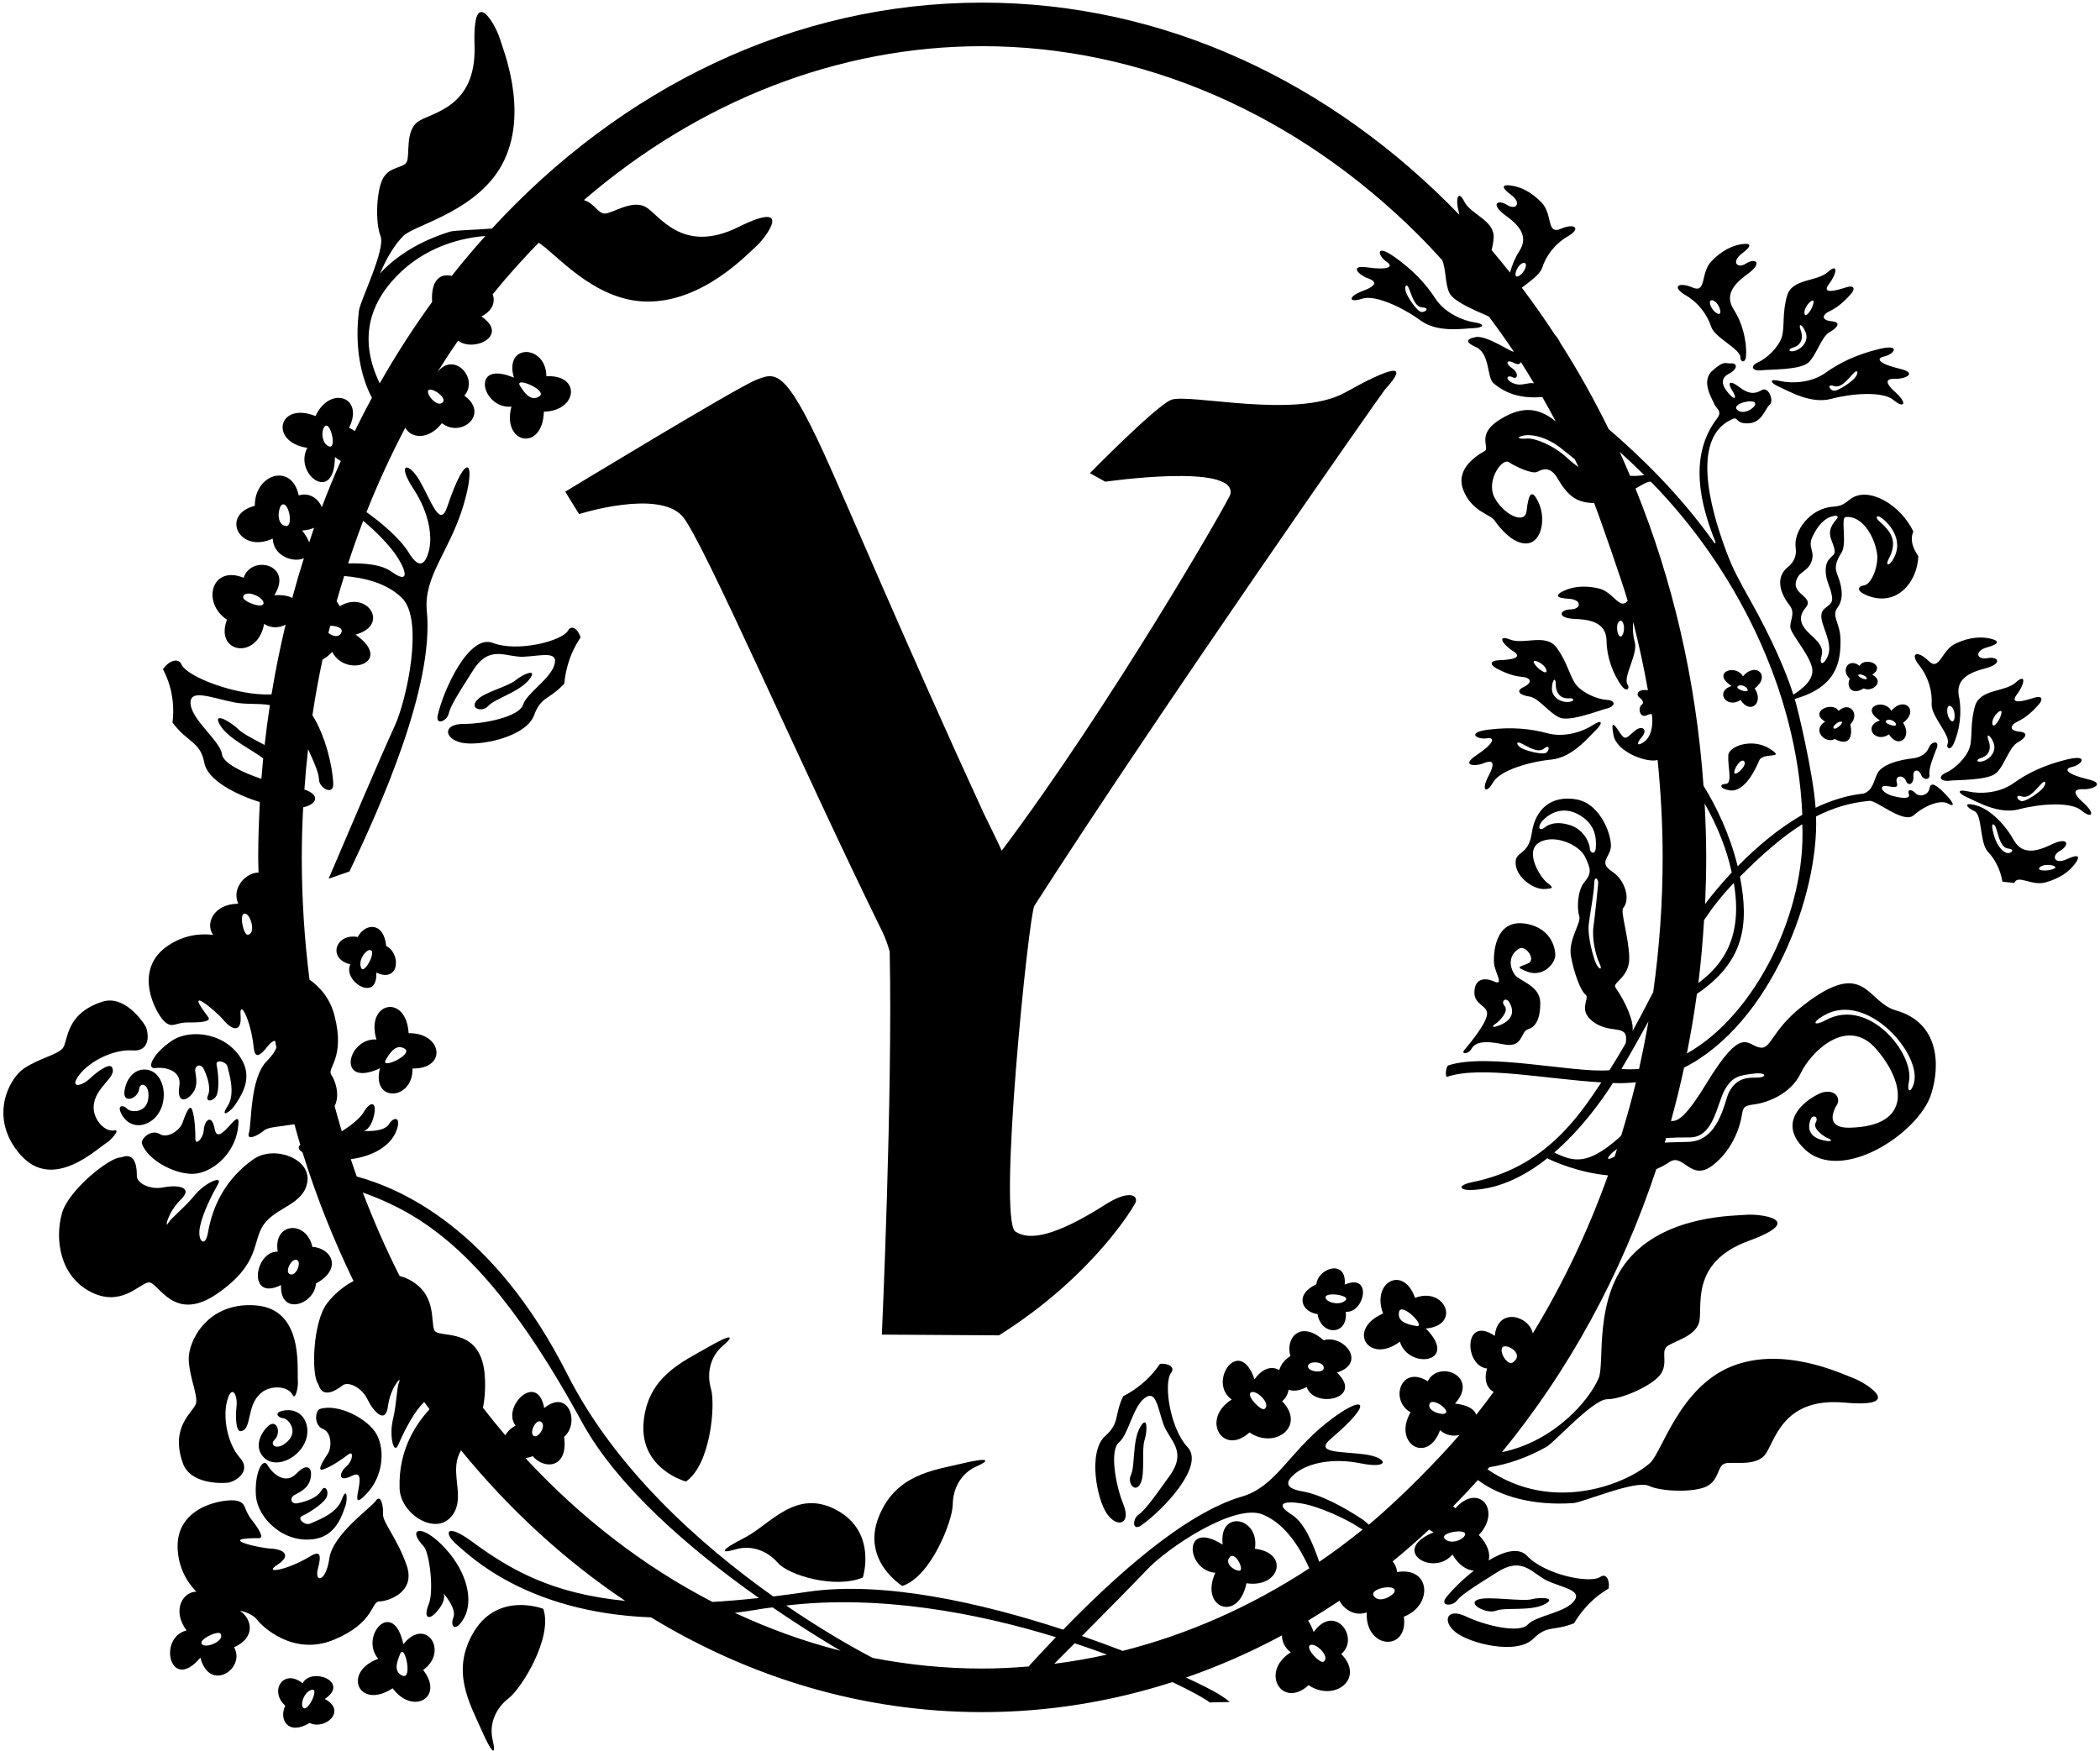 <?xml version="1.0" encoding="UTF-8"?>
<svg xmlns="http://www.w3.org/2000/svg" xmlns:xlink="http://www.w3.org/1999/xlink" width="428pt" height="357pt" viewBox="0 0 428 357" version="1.1">
<g id="surface1">
<path style=" stroke:none;fill-rule:nonzero;fill:rgb(0%,0%,0%);fill-opacity:1;" d="M 393.242 160.762 C 393.027 161.992 391.305 162.629 390.41 161.711 C 389.52 160.785 388.691 160.91 389.035 161.891 C 389.379 162.867 387.887 162.812 385.789 162.266 C 383.691 161.715 383.02 160.402 383.984 160.242 C 384.949 160.078 387.09 161.125 386.602 159.594 C 386.113 158.062 387.898 157.863 388.445 159.172 C 388.992 160.48 390.09 159.688 389.961 158.273 C 389.824 156.855 391.02 156.66 391.527 157.922 C 392.031 159.184 393.445 158.984 393.242 157.883 C 393.047 156.777 393.988 154.316 394.695 152.594 C 395.398 150.867 393.656 151.117 393.172 152.309 C 392.684 153.504 391.699 154.395 389.656 154.621 C 387.609 154.844 383.676 155.652 382.633 157.672 C 381.879 159.137 381.73 161.133 379.828 161.77 C 376.535 162.109 373.254 163.129 370.035 164.664 C 369.594 157.836 366.297 143.938 365.77 142.484 C 374.391 140.051 375.148 134.902 375.113 130.461 C 375.09 126.988 373.168 125.664 374.516 123.848 C 376.117 121.688 375.086 118.703 374.422 117.027 C 373.898 115.699 374.129 114.512 375.316 112.656 C 376.5 110.801 375.105 105.547 376.137 105.41 C 379.039 105.027 381.703 108.438 382.504 112.453 C 383.062 115.285 381.367 119.125 379.992 119.305 C 378.621 119.488 378.145 120.48 380.734 121.465 C 386.512 123.66 390.746 118.824 390.973 113.395 C 390.742 113.055 390.504 112.672 390.246 112.164 C 389.438 110.559 389.562 109.203 389.961 108.371 C 387.461 102.996 380.781 98.945 377.086 101.77 C 375.938 102.648 375.441 103.172 373.633 103.285 C 368.969 103.574 365.445 108.25 365.98 111.734 C 366.172 112.973 365.805 114.48 364.441 115.547 C 361.723 117.672 362.836 120.992 364.707 123.352 C 365.965 124.934 364.848 126.383 364.879 127.781 C 364.906 129.18 368.52 133.051 369.281 135.965 C 369.953 138.535 367.18 140.527 365.504 141.609 C 363.941 136.645 360.863 129.77 356.844 122.59 C 354.379 118.188 353.211 116.094 351.848 112.457 C 348.238 102.82 344.754 88.926 353.191 85.387 C 354.312 84.914 353.695 86.477 356.434 86.293 C 359.168 86.113 359.699 83.336 360.738 82.426 C 361.578 81.691 360.422 78.727 359.086 79.512 C 357.75 80.297 356.488 80.453 354.461 78.895 C 352.43 77.336 352.043 78.062 353.047 79.617 C 354.055 81.176 353.66 81.742 352.312 80.199 C 350.961 78.656 350.508 77.141 352.387 76.176 C 354.27 75.211 354.074 73.977 352.797 74.074 C 351.52 74.172 351.52 73.363 349.012 75.559 C 346.508 77.754 349.102 81.516 349.406 82.398 C 349.711 83.281 351.148 83.75 349.953 85.309 C 344.074 92.973 346.57 102.871 349.559 110.32 C 349.754 110.809 349.57 110.922 349.281 110.516 C 342.102 100.453 334.07 92.828 327.863 87.477 C 324.844 81.328 321.531 75.402 317.914 69.758 C 317.867 69.66 317.855 69.562 317.797 69.469 C 317.52 68.984 317.215 68.586 316.902 68.234 C 314.746 64.945 312.504 61.742 310.16 58.645 C 311.738 57.395 313.824 56.043 314.297 54.605 C 315.078 52.211 316.812 49.762 319.559 48.168 C 322.301 46.574 321.008 45.395 318.078 46.652 C 315.152 47.91 316.492 43.699 314.219 41.32 C 311.949 38.945 309.715 38.066 307.945 37.82 C 306.172 37.578 305.805 38.105 308.008 39.758 C 310.211 41.402 308.973 42.949 307.125 41.762 C 305.281 40.574 303.559 41.578 306.949 44.004 C 310.34 46.434 311.305 48.648 309.629 51.23 C 308.82 52.473 308.184 53.992 307.754 55.57 C 306.523 54.023 305.285 52.484 304.008 50.992 C 304.188 50.246 304.34 49.457 304.414 48.59 C 304.723 44.926 299.781 43.773 298.445 41.109 C 297.109 38.441 296.602 40.738 297.328 43.297 C 297.387 43.492 297.391 43.621 297.41 43.77 C 271.441 16.875 237.438 0.535 200.184 0.535 C 161.637 0.535 126.555 18.008 100.27 46.59 C 96.574 46.891 92.672 46.926 91.66 47.238 C 85.512 49.156 80.652 52.23 77.465 55.742 C 78.906 52.242 80.754 49.508 82.254 48.055 C 84.609 45.766 97.902 42.973 102.781 32.637 C 107.66 22.301 102.504 9.996 101.801 7.68 C 101.102 5.363 96.285 -3.672 96.715 9.281 C 97.145 22.234 87.582 22.941 85.078 24.875 C 82.57 26.812 83.562 31.613 82.906 32.98 C 82.246 34.348 79.57 33.84 78.133 36.234 C 76.695 38.629 76.449 45.367 77.551 48.09 C 78.652 50.812 73.418 61.309 73.172 63.246 C 72.27 70.395 73.418 76.586 75.801 81.09 C 74.594 83.32 73.43 85.582 72.309 87.879 C 71.965 87.633 71.586 87.398 71.145 87.203 C 74.32 80.809 67.172 78.551 64.309 84.816 C 56.656 81.762 54.816 90.125 62.641 91.297 C 59.762 96.598 68.176 102.977 68.262 93.164 C 68.676 93.512 69.07 93.77 69.457 93.984 C 68.086 97.062 66.801 100.199 65.59 103.387 C 64.895 101.68 63.082 100.309 60.895 100.996 C 59.391 94.156 51.84 96.738 51.938 103.109 C 44.859 104.918 48.715 112.957 55.582 109.801 C 55.738 113.402 59.789 114.77 61.938 113.797 C 61.094 116.465 60.301 119.164 59.566 121.895 C 58.781 121.473 57.609 121.238 55.91 121.336 C 59.891 115.062 51.176 112.992 49.66 117.789 C 43.199 115.102 40.977 122.766 46.254 126.34 C 43.68 133.176 52.473 134.629 53.828 127.191 C 55.324 128.148 56.914 128 58.207 127.344 C 57.09 132.012 56.125 136.746 55.336 141.562 C 48.277 141.887 38.059 137.977 36.988 135.441 C 36.402 134.055 34.461 134.598 33.223 136.418 C 33.75 137.492 34.223 138.582 34.551 139.688 C 35.305 142.223 35.465 144.805 35.156 147.305 C 38.297 151.492 40.824 151.105 41.656 155.547 C 42.297 158.973 47.828 161.91 52.965 163.508 C 52.766 167.238 52.625 170.988 52.625 174.781 C 52.625 175.82 52.676 176.848 52.691 177.883 C 50.316 177.816 47.105 180.844 48.543 184.223 C 43.441 184.293 41.785 188.371 43.445 190.586 C 40.68 190.246 37.473 190.633 34.312 192.727 C 26.676 197.793 32.016 207.016 33.633 208.348 C 35.27 209.691 35.68 208.395 38.402 208.43 C 41.125 208.461 43.129 208.242 42.418 207.309 C 37.164 200.449 43.859 205.922 45.609 208.004 C 47.359 210.086 49.309 210.531 49.031 207.031 C 48.754 203.531 51.117 207.797 51.707 213.531 C 51.941 215.793 52.863 215.48 54.672 213.156 C 55.223 212.449 55.719 212.176 56.07 212.18 C 56.156 212.645 56.25 213.105 56.34 213.566 C 56.066 214.273 55.492 215.191 54.398 216.285 C 50.883 219.816 51.309 229.176 50.734 230.934 C 50.156 232.688 52.625 231.473 53.848 230.434 C 54.66 229.742 56.957 229.68 60.004 229.188 C 60.395 230.602 60.789 232.012 61.211 233.406 C 60.664 233.766 60.777 234.336 61.652 234.906 C 64.496 244.047 68.004 252.797 72.047 261.145 C 69.914 262.273 68.051 263.875 66.688 265.652 C 63.715 269.527 63.438 280.227 64.801 282.047 L 64.918 282.262 C 65.75 285.277 68.648 283.34 69.809 282.43 C 70.969 281.52 73.73 282.824 74.906 285.277 C 76.082 287.727 78.586 290.492 79.07 286.672 C 79.555 282.848 81.902 280.391 81.367 281.648 C 80.832 282.906 80.848 286.266 80.074 289.434 C 79.297 292.602 80.242 296.645 81.129 294.602 C 82.02 292.559 83.797 288.793 85.801 286.48 C 86.023 286.223 86.25 286.012 86.469 285.82 C 86.82 286.316 87.188 286.789 87.539 287.281 C 85.34 289.711 81.145 295.023 81.441 303.422 C 81.621 308.531 88.348 312.84 91.695 309.461 C 95.043 306.086 92.008 301.234 93.305 297.125 C 93.473 296.598 93.699 296.117 93.961 295.66 C 103.777 307.684 115.039 318.039 127.426 326.348 C 112.48 324.879 104.016 320.016 96.195 314.258 C 90.793 310.277 90.234 312.539 93.324 315.082 C 95.461 316.844 107.094 328.738 132.688 329.711 C 152.918 342.027 175.852 349.027 200.184 349.027 C 213.609 349.027 226.598 346.871 238.961 342.902 C 242.973 344.816 245.695 346.355 246.555 347.055 L 250.641 346.961 C 250.176 346.551 249.531 346.074 248.664 345.527 C 247.484 344.781 245.027 343.512 241.719 341.977 C 248.449 339.652 254.973 336.773 261.266 333.387 C 261.297 334.652 261.824 335.93 263.078 336.828 C 256.688 340.859 261.324 348.477 266.699 343.531 C 271.988 347.086 278.27 342.16 273.355 337.172 C 277.238 333.973 272.062 326.664 267.73 332.703 C 267.391 331.695 267.004 330.949 266.598 330.367 C 268.758 329.078 270.891 327.727 272.988 326.32 C 273.949 328.094 276.09 329.566 278.555 328.695 C 278.191 336.242 287.09 336.812 286.121 329.574 C 292.07 327.281 291.637 319.312 284.73 320.473 C 284.664 319.59 284.316 318.871 283.824 318.309 C 286.371 316.238 288.852 314.059 291.277 311.805 C 291.551 312 291.836 312.191 292.18 312.371 C 283.109 316.121 292.172 321.539 296.016 316.887 C 297.328 319.121 298.969 320.09 300.383 320.191 C 298.078 321.996 296 324.066 294.77 325.617 C 293.344 327.414 295.945 327.523 296.898 326.324 C 297.848 325.125 299.879 323.801 305.215 320.457 C 310.551 317.117 312.363 320.996 315.656 322.387 C 318.953 323.781 322.691 324.301 320.637 326.582 C 318.586 328.863 313.055 329.363 311.359 331.195 C 309.66 333.027 302.66 331.383 298.766 329.516 C 294.867 327.648 293.836 330.492 296.684 332.754 C 299.535 335.016 309.082 337.457 312.508 334.062 C 315.406 331.188 316.684 332.582 320.809 330.902 C 321.988 328.941 323.484 327.129 325.305 325.613 C 326.098 324.949 326.969 324.363 327.863 323.809 C 328.121 321.941 327.277 320.691 326.18 321.449 C 324.031 322.922 314.812 320.984 311.238 317.176 C 309.543 315.363 306.492 316.238 303.402 318.098 C 303.758 316.754 303.297 314.906 301.398 312.918 C 306.141 307.918 301.375 302.133 296.629 307.469 C 296.473 307.32 296.312 307.207 296.152 307.078 C 297.879 305.336 299.566 303.547 301.219 301.711 C 305.582 305.059 312.488 306.984 320.652 306.414 C 322.602 306.277 333.379 301.641 336.031 302.891 C 338.688 304.141 345.43 304.273 347.898 302.973 C 350.371 301.672 350.016 298.973 351.418 298.391 C 352.816 297.809 357.559 299.07 359.629 296.676 C 361.703 294.281 362.941 284.773 375.852 285.926 C 388.762 287.078 380.008 281.766 377.734 280.938 C 375.461 280.105 363.465 274.27 352.871 278.562 C 342.277 282.855 338.746 295.973 336.332 298.195 C 331.863 302.309 316.629 308.797 303.16 299.527 C 303.285 299.383 303.414 299.242 303.539 299.098 C 307.203 298.531 311.16 297.199 315.152 294.973 C 316.859 294.02 324.641 285.242 327.574 285.242 C 330.512 285.246 336.664 282.5 338.352 280.273 C 340.035 278.043 338.566 275.75 339.586 274.629 C 340.605 273.508 345.434 272.633 346.289 269.586 C 347.148 266.535 344.227 257.406 356.402 252.961 C 368.578 248.512 358.395 247.426 355.984 247.641 C 353.574 247.855 340.234 247.676 332.473 256.066 C 324.711 264.453 327.09 277.828 325.848 280.867 C 324.051 285.277 316.883 293.82 306.102 296.035 C 319.605 279.594 330.371 260.023 337.578 238.324 C 338.488 237.938 339.379 237.488 340.219 236.906 C 343.074 234.914 344.555 240.984 349.004 237.602 C 353.453 234.219 354.762 229.027 355.016 227.273 C 355.27 225.52 355.676 225.379 357.734 225.105 C 359.797 224.836 364.891 223.238 367.012 218.773 C 369.133 214.312 376.512 207.137 382.336 213.789 C 388.16 220.445 390.035 229.582 377.004 229.887 C 372.742 229.988 373.039 227.406 374.414 225.16 C 375.086 224.062 374.277 222.117 371.664 222.641 C 370.074 222.961 361.102 227.781 367.758 234.219 C 375.227 241.441 390.98 231.059 393.562 223.129 C 395.469 217.266 395.316 208.492 386.391 205.969 C 380.375 204.27 380.191 195.137 367.621 204.879 C 360.77 210.184 361.086 214.102 358.535 213.523 C 355.984 212.945 354.977 209.086 347.832 220.797 C 343.766 227.465 342.016 228.711 340.562 228.504 C 341.543 224.934 342.445 221.316 343.23 217.648 C 360.938 208.645 370.719 182.398 370.129 166.445 C 373.562 164.688 377.121 163.594 381.012 163.262 C 382.418 163.086 387.965 168.008 390.027 166.199 C 392.586 163.965 395.629 163.066 396.914 163.766 C 398.895 164.844 397.891 163.25 396.059 161.449 C 394.227 159.645 393.461 159.531 393.242 160.762 Z M 383.188 105.398 C 384.527 106.195 388.43 109.914 385.742 114.172 C 384.871 115.547 384.277 115.188 384.902 114.004 C 386.477 111.008 386.133 108.906 383.078 106.336 C 382.109 105.523 382.477 104.977 383.188 105.398 Z M 368.32 128.703 C 367.43 127.695 366.145 126.039 367.988 123.914 C 369.832 121.789 365.562 121.207 365.996 118.785 C 366.43 116.359 368.359 116.75 369.188 114.488 C 370.02 112.23 368.301 111.68 369.441 109.305 C 370.578 106.93 371.973 105.68 373.293 105.293 C 374.613 104.902 374.766 105.324 374.281 105.875 C 371.629 108.871 373.789 110.176 373.926 112.402 C 374 113.574 372.102 113.473 372.09 116.258 C 372.082 118.438 373.094 119.574 373.391 121.691 C 373.684 123.809 371.34 123.43 371.203 125.465 C 371.07 127.496 373.68 131.082 372.52 133.754 C 371.711 135.629 370.656 135.73 371.277 133.574 C 371.902 131.43 369.215 129.715 368.32 128.703 Z M 357.73 82.281 C 357.816 83.133 355.25 84.762 354.035 83.52 C 352.824 82.281 357.613 81.156 357.73 82.281 Z M 67.062 91 C 65.457 90.43 65.387 87.441 66.316 86.828 C 67.402 86.109 68.668 91.57 67.062 91 Z M 58.113 107.207 C 56.199 106.734 56.766 103.508 57.355 102.984 C 58.766 101.734 60.023 107.684 58.113 107.207 Z M 49.551 121.711 C 49.898 120.016 53.812 121.707 53.711 122.973 C 53.609 124.234 49.375 122.562 49.551 121.711 Z M 50.469 190.551 C 49.598 190.586 48.648 186.129 49.91 186.238 C 51.176 186.352 52.199 190.488 50.469 190.551 Z M 53.934 151.867 C 51.605 150.645 49.379 149.477 48.625 148.711 C 46.996 147.066 43 144.848 44.941 147.961 C 46.586 150.594 51.367 152.84 53.641 154.602 C 53.504 155.988 53.379 157.375 53.27 158.773 C 49.145 157.383 45.473 155.496 45.246 153.773 C 44.883 151.043 39.246 146.969 38.859 143.609 C 38.473 140.25 42.984 142.246 47.719 143.184 C 50.152 143.664 52.688 143.324 55.008 143.742 C 54.598 146.43 54.238 149.137 53.934 151.867 Z M 267.035 335.355 C 268.172 334.789 271.203 337.785 269.762 338.742 C 269.039 339.223 265.902 335.922 267.035 335.355 Z M 371.746 232.488 C 368.781 231.879 368.316 230.078 369.012 228.227 C 369.441 227.074 370.746 227.637 370.062 228.855 C 369.375 230.074 371.676 231.699 372.691 232.109 C 373.473 232.422 373.441 232.84 371.746 232.488 Z M 371.781 206.977 C 380.547 201.93 391.938 215.078 390.027 220.988 C 389.402 222.918 388.609 222.586 389.051 220.516 C 390.25 214.828 380.859 203.156 372.09 207.973 C 369.828 209.211 368.977 208.59 371.781 206.977 Z M 335.117 96.848 C 333.992 97.012 333.051 97.055 332.219 96.992 C 331.523 95.352 330.832 93.711 330.094 92.098 C 331.75 93.605 333.438 95.176 335.117 96.848 Z M 317.875 91.156 C 318.852 91.906 319.914 92.789 320.957 93.617 C 321.211 94.152 321.477 94.688 321.727 95.227 C 321.047 94.754 320.301 94.184 319.395 93.34 C 316.656 90.797 312.832 89.242 311.148 89.402 C 309.23 89.586 308.918 89.035 310.797 88.754 C 312.68 88.469 315.59 89.402 317.875 91.156 Z M 310.602 53.59 C 311.504 53.562 310.762 55.707 309.449 56.309 C 308.137 56.91 309.273 53.625 310.602 53.59 Z M 309.984 73.824 C 310.898 75.234 311.762 76.684 312.633 78.129 C 311.242 77.926 310.062 78.781 308.551 78.18 C 306.594 77.402 307.105 76.309 308.262 76.898 C 309.414 77.492 309.516 75.93 308.18 75.055 C 306.84 74.184 306.914 73.098 308.688 74.035 C 309.363 74.387 309.777 74.238 309.984 73.824 Z M 79.68 57.559 C 85.223 51.051 92.66 48.605 98.922 48.105 C 96.566 50.734 94.277 53.441 92.074 56.242 C 89.074 55.566 87.844 57.949 88.07 61.559 C 84.246 66.836 80.668 72.363 77.395 78.156 C 72.711 68.484 76.172 61.676 79.68 57.559 Z M 88.336 77.199 C 88.332 77.188 88.324 77.18 88.316 77.168 C 88.391 77.051 88.469 76.938 88.539 76.816 C 88.473 76.941 88.402 77.062 88.336 77.199 Z M 89.934 82.219 C 88.516 82.859 85.961 79.074 87.934 79.457 C 89.246 79.711 91.352 81.578 89.934 82.219 Z M 74.023 106.172 C 76.52 108.227 79.574 111.285 81.109 113.762 C 83.043 116.883 83.184 118.969 79.824 116.562 C 77.707 115.043 74.359 114.785 70.953 114.852 C 71.91 111.922 72.93 109.027 74.023 106.172 Z M 67.301 127.578 C 68.441 127.531 70.027 127.988 69.574 128.957 C 69.047 130.086 67.75 129.711 66.93 129.02 C 67.043 128.535 67.184 128.062 67.301 127.578 Z M 61.578 108.148 C 62.594 108.102 63.375 107.883 64.012 107.582 C 63.664 108.57 63.348 109.582 63.012 110.578 C 62.762 109.875 62.305 109.066 61.578 108.148 Z M 107.105 297.258 C 107.578 297.172 108.059 297.074 108.566 296.84 C 111.055 299.738 115.875 299.211 114.969 292.906 C 118.199 290.188 115.957 282.957 110.922 287.039 C 109.488 279.441 102.129 286.926 105.094 290.617 C 104.02 291.184 103.395 291.875 102.984 292.586 C 101.434 290.762 99.918 288.898 98.438 286.988 C 98.766 285.363 98.949 283.434 98.836 280.945 C 98.344 270.039 89.422 272.996 88.539 271.199 C 87.656 269.402 89.223 263.633 82.949 260.641 C 82.445 260.402 81.945 260.273 81.441 260.113 C 78.668 254.648 76.184 248.961 73.949 243.109 C 87.398 247.906 100.703 257.117 118.629 289.938 C 125.801 303.062 140.633 315.855 154.672 325.762 C 151.328 326.121 148.16 326.395 145.203 326.562 C 131.156 319.297 118.297 309.359 107.105 297.258 Z M 110.293 289.848 C 111.445 290.676 109.648 293.371 108.734 292.684 C 107.82 291.996 109.285 289.125 110.293 289.848 Z M 149.773 328.789 C 151.508 328.551 153.227 328.332 155.051 328 C 155.844 327.855 156.656 327.797 157.453 327.676 C 162.391 331.051 167.121 334.035 171.336 336.523 C 163.91 334.641 156.711 332.027 149.773 328.789 Z M 200.184 340.145 C 192.586 340.145 185.133 339.383 177.859 337.973 C 173.184 335.531 167.027 331.945 160.234 327.297 C 179.277 325.035 199.23 328.82 215.203 333.754 C 213.199 335.848 211.355 337.828 209.77 339.559 L 209.777 339.711 C 206.59 339.973 203.395 340.145 200.184 340.145 Z M 214.863 339.172 C 216.199 337.832 217.59 336.441 219.031 334.988 C 221.328 335.754 223.539 336.523 225.621 337.301 C 222.062 338.094 218.473 338.715 214.863 339.172 Z M 228.805 336.543 C 226.184 335.531 223.43 334.512 220.512 333.5 C 225.891 328.086 231.312 322.59 233.797 319.957 C 237.891 315.609 251.609 306.328 257.402 308.758 C 262.238 310.789 265.168 315.988 266.852 319.711 C 254.93 327.508 242.105 333.188 228.805 336.543 Z M 268.875 318.391 C 267.516 314.52 265.895 310.438 263.219 308.738 C 259.727 306.52 261.719 305.875 265.332 306.5 C 268.949 307.129 274.422 309.66 277.008 311.395 C 277.266 311.566 277.5 311.688 277.73 311.801 C 274.84 314.129 271.895 316.34 268.875 318.391 Z M 284.215 324.504 C 283.949 325.246 281.164 326.973 280.012 325.379 C 278.855 323.785 284.844 322.723 284.215 324.504 Z M 298.605 312.816 C 298.387 313.906 295.586 314.961 294.453 313.684 C 293.324 312.406 298.859 311.539 298.605 312.816 Z M 308.266 277.785 C 307.348 278.395 305.582 275.883 306.152 274.746 C 306.723 273.613 311.008 275.961 308.266 277.785 Z M 329.086 235.766 C 326.922 236.969 327.609 235.652 329.395 234.336 C 329.441 234.301 329.512 234.273 329.559 234.242 C 329.395 234.746 329.254 235.262 329.086 235.766 Z M 330.422 231.48 C 330.238 231.664 330.062 231.852 329.867 232.023 C 323.496 237.602 320.703 236.859 316.773 234.945 C 322.031 230.402 326.188 224.781 328.727 220.777 C 328.797 220.777 328.879 220.785 328.945 220.785 C 330.48 220.859 331.965 220.781 333.422 220.621 C 332.531 224.289 331.516 227.902 330.422 231.48 Z M 334.047 217.91 C 332.863 218.008 331.672 218.02 330.469 217.91 C 332.301 214.824 334.176 211.488 335.969 208.215 C 335.402 211.473 334.77 214.711 334.047 217.91 Z M 336.938 202.25 C 336.113 203.844 335.246 205.504 334.297 207.301 C 333.781 208.262 333.258 209.23 332.727 210.195 C 333.027 208.438 331.578 204.664 329.254 201.316 C 328.52 200.258 332.121 199.332 332.055 195.242 C 331.988 191.156 330.203 185.844 330.832 185.094 C 332.363 183.266 331.191 179.402 328.629 177.715 C 325.73 175.801 328.027 174.898 328.305 172.762 C 328.574 170.625 326.391 163.883 321.305 162.965 C 316.219 162.051 312.895 164.906 312.203 169.785 C 311.512 174.664 308.633 173.301 308.914 176.191 C 309.199 179.082 312.688 181.328 314.711 181.23 C 316.738 181.129 316.648 180.977 315.27 179.895 C 313.887 178.812 310.629 173.578 313.703 171.754 C 316.781 169.93 321.828 172.211 323.016 174.609 C 324.199 177.012 324.469 178.004 322.941 179.797 C 321.414 181.59 321.398 185.418 321.867 186.77 C 322.336 188.117 319.582 191.535 320.172 194.902 C 320.762 198.273 322.141 201.988 323.145 202.754 C 324.152 203.523 321.336 205.98 324.914 208.445 C 328.496 210.91 332.031 208.551 331.336 212.676 C 330.254 214.566 329.141 216.422 328.008 218.18 C 320.668 218.777 303.227 214.566 295.207 217.176 C 294.656 217.355 294.504 219.652 294.914 219.516 C 301.844 217.164 315.207 220.016 326.371 220.648 C 321.812 227.508 314.938 237.973 300.199 240.957 C 296.863 241.633 297.348 242.711 300.129 242.578 C 305.723 242.312 310.895 239.664 315.355 236.125 C 316.641 236.809 321.844 239.062 327.727 239.605 C 323.66 250.969 318.523 261.766 312.402 271.816 C 311.645 268.207 305.238 266.379 304.648 272.32 C 298.238 267.992 298.375 278.492 303.086 278.98 C 302.336 281.441 303.137 283.047 304.418 283.754 C 303.258 285.328 302.086 286.895 300.871 288.422 C 300.539 287.359 299.285 286.43 296.543 286.125 C 301.523 280.609 293.285 277.102 290.98 281.574 C 285.562 278.148 283.129 285.414 287.488 287.91 C 283.797 294.215 290.91 298.648 293.5 291.547 C 294.703 292.637 296.141 292.836 297.438 292.535 C 293.656 296.973 285.332 305.578 278.961 310.824 C 278.629 310.465 278.176 310.066 277.488 309.613 C 274.055 307.34 269.23 304.668 265.426 304.023 C 261.617 303.379 261.984 301.906 264.238 300.18 C 266.492 298.453 271.199 297.078 277.312 298.309 C 283.422 299.539 282.906 297.137 278.191 296.488 C 273.477 295.844 267.684 296.324 271.266 293.277 C 280.77 285.195 277.766 284.129 270.215 290.18 C 262.668 296.234 259.898 303.105 253.145 305.074 C 241.25 308.547 226.953 321.648 216.688 332.219 C 199.938 326.727 179.941 322.219 164.605 324.5 C 162.168 324.863 159.844 325.172 157.59 325.445 C 142.523 314.762 125.301 299.285 115.656 280.203 C 100.52 250.258 81.539 242.266 72.703 239.832 C 72.281 238.664 71.895 237.48 71.496 236.301 C 76.16 235.719 79.422 233.52 80.578 230.984 C 82.074 227.703 80.32 227.441 79.273 229.168 C 78.227 230.898 74.117 230.547 74.117 230.547 C 74.117 230.547 75.496 230.402 76.195 227.484 C 76.891 224.562 75.527 224.316 74.059 226.812 C 73.387 227.957 71.582 229.406 69.664 230.633 C 69.148 228.93 68.668 227.211 68.199 225.484 C 69.387 223.121 68.242 220.105 67.531 219.129 C 66.512 217.723 70.422 215.82 68.188 207.086 C 67.273 203.516 65.25 201.223 63.082 199.711 C 62.047 191.578 61.504 183.254 61.504 174.781 C 61.504 171.363 61.613 167.961 61.789 164.574 C 64.711 163.938 65.242 161.98 62.039 160.961 C 62.234 158.199 62.48 155.453 62.789 152.719 C 64.34 156.059 64.973 157.746 65.02 158.977 C 65.082 160.66 68.012 162.273 67.918 159.75 C 67.785 156.211 66.324 150.004 63.676 145.809 C 64.242 141.992 64.938 138.219 65.727 134.477 C 66.379 134.109 67.047 133.594 67.711 132.895 C 70.406 138.297 80.457 135.062 72.469 129.363 C 79.555 127.457 74.844 120.203 69.238 123.582 C 69.035 123.211 68.82 122.883 68.605 122.586 C 69.09 120.848 69.621 119.137 70.152 117.422 C 74.035 117.766 78.824 118.777 81.98 121.961 C 86.398 126.426 82.922 142.621 80.422 148.043 C 77.805 153.723 70.555 170.719 66.973 179.137 L 71.223 177.656 C 77.453 164.602 88.527 139.98 86.988 124.535 C 86.289 117.531 91.625 112.395 94.418 103.133 C 97.207 93.871 95.098 91.48 91.152 103.316 C 89.668 107.777 87.949 102.227 85.586 98.094 C 83.223 93.961 80.801 94.383 84.227 99.594 C 87.652 104.801 88.141 109.676 87.379 112.414 C 86.621 115.152 85.395 116.043 83.371 112.754 C 81.543 109.777 77.891 106.691 74.695 104.395 C 77.035 98.477 79.691 92.738 82.609 87.18 C 83.652 89.309 87.297 89.848 90.066 86.266 C 94.012 89.371 99.84 84.398 94.637 80.656 C 97.688 77.121 92.449 71.422 89.082 75.961 C 90.469 73.75 91.887 71.566 93.367 69.438 C 96.492 71.883 103.898 68.426 98.109 64.52 C 100.5 63.27 100.957 61.496 100.422 59.984 C 103.387 56.328 106.52 52.832 109.789 49.48 C 113.18 51.531 120.973 61.336 131.797 61.477 C 143.227 61.629 152.281 51.828 154.098 50.23 C 155.914 48.633 162.141 40.504 150.531 46.266 C 138.922 52.031 134.312 43.629 131.512 42.148 C 128.711 40.672 124.754 43.566 123.238 43.535 C 121.875 43.508 121.133 41.453 119.004 40.785 C 142.539 20.504 170.992 9.414 200.184 9.414 C 232.691 9.414 264.309 23.129 289.211 48.031 C 290.82 49.641 292.371 51.312 293.91 53 C 294.73 54.73 294.496 57.828 295.395 59.699 C 296.363 61.719 301.91 63.77 303.453 64.539 C 305.191 66.852 306.871 69.215 308.492 71.629 C 308.523 72.184 303.031 68.238 300.727 68.719 C 298.426 69.203 298.98 69.934 300.762 70.727 C 303.738 72.055 303.004 76.926 304.379 78.105 C 307.289 80.609 310.641 81.227 314.344 80.938 C 315.289 82.57 316.18 84.242 317.074 85.914 C 312.887 82.414 309.348 83.41 306.125 85.262 C 300.508 88.492 303.867 91.242 302.547 91.973 C 299.777 93.504 296.879 96.16 298.172 99.719 C 299.836 104.289 303.699 104.77 304.609 106.102 C 305.52 107.434 307.887 110.391 310.473 110.754 C 314.078 111.262 315.172 106.074 313.645 102.609 C 312.121 99.145 311.469 101.059 311.141 104.121 C 310.809 107.188 306.23 104.715 304.551 101.336 C 302.867 97.953 306.133 93.344 307.484 94.207 C 308.836 95.07 312.289 96.773 313.371 96.164 C 314.457 95.555 316.012 95.059 317.445 97.516 C 319.695 101.371 321.52 102.469 324.902 102.559 C 325.723 104.57 330.691 118.742 331.734 122.477 C 330.102 124.5 328.855 120.633 325.781 119.938 C 322.574 119.211 320.23 119.715 318.617 120.492 C 317.008 121.27 316.992 121.914 319.738 122.066 C 322.488 122.223 322.309 124.195 320.113 124.227 C 317.922 124.258 317.039 126.047 321.207 126.191 C 325.375 126.34 327.402 127.652 327.434 130.73 C 327.465 133.812 328.707 137.469 330.598 139.926 C 331.539 141.152 332.23 140.293 331.734 139.594 C 330.664 138.094 333.859 133.387 333.188 130.961 C 332.84 129.691 332.715 128.266 332.859 126.785 C 334.023 131.363 335.031 136.004 335.863 140.707 C 335.484 140.672 335.098 140.629 334.762 140.68 C 333.621 140.852 333.527 141.785 334.125 142.191 C 334.703 142.59 335.145 143.277 334.664 143.598 C 333.688 144.242 334.211 146.582 335.719 145.773 C 336.012 145.613 336.336 145.562 336.656 145.574 C 337.004 147.898 336.496 150.168 335.156 151.168 C 333.82 152.168 333.27 151.82 334.602 150.277 C 335.93 148.73 334.727 147.695 333.141 149.016 C 331.555 150.336 331.285 151.086 330.215 149.469 C 329.141 147.852 328.18 146.414 328.855 149.91 C 329.5 153.258 335.512 155.547 337.836 154.938 C 338.496 161.484 338.863 168.102 338.863 174.781 C 338.863 184.066 338.207 193.246 336.938 202.25 Z M 324.906 180.191 C 324.93 178.344 325.805 179.148 325.727 180.094 C 325.648 181.035 325.074 186.684 324.766 188.875 C 324.418 191.312 325.199 194.695 325.957 196.316 C 326.715 197.938 325.922 197.586 325.438 196.73 C 324.848 195.684 323.488 190.965 323.809 188.367 C 324.152 185.586 324.883 182.039 324.906 180.191 Z M 324.023 172.996 C 324.031 172.129 322.988 169.105 319.883 168.176 C 316.777 167.242 315.309 168.293 314.734 168.746 C 313.848 169.438 313.328 168.781 314.102 167.656 C 314.652 166.855 317.605 163.906 321.531 165.938 C 325.457 167.977 325.34 171.254 325.238 172.844 C 325.137 174.43 324.016 173.812 324.023 172.996 Z M 291.289 286.52 C 291.352 284.965 293.871 286.219 294.598 287.344 C 295.691 289.027 291.227 288.074 291.289 286.52 Z M 330.633 129.504 C 329.871 130.73 329.004 127.363 330.086 126.598 C 330.824 126.078 331.395 128.273 330.633 129.504 Z M 344.273 231.875 C 349.348 231.961 349.871 224.98 351.605 222.023 C 353.141 219.402 354.586 219.211 357.363 218.871 C 360.18 218.527 360.156 219.66 358.117 219.676 C 356.297 219.684 353.977 219.613 352.391 222.648 C 351.43 224.48 350.406 232.645 344.043 232.781 C 342.301 232.816 340.746 232.855 339.297 232.918 C 339.391 232.613 339.473 232.301 339.562 231.996 C 341.312 231.887 342.98 231.852 344.273 231.875 Z M 333.328 99.598 C 334.883 98.672 336.195 97.945 336.512 98.25 C 353.422 115.496 366.277 140.336 367.324 166.102 C 362.691 168.766 358.238 172.43 354.152 176.605 C 352.574 170.105 349.77 164.336 347.188 160.172 C 345.672 138.633 340.875 118.195 333.328 99.598 Z M 347.422 163.801 C 349.945 168.238 351.941 173.109 352.945 177.863 C 350.836 180.113 349.082 182.215 347.516 184.289 C 347.66 181.141 347.742 177.973 347.742 174.781 C 347.742 171.09 347.613 167.438 347.422 163.801 Z M 353.359 180.004 C 353.371 180.062 353.383 180.117 353.391 180.172 C 355.211 190.91 351.238 196.629 346.145 200.387 C 346.672 196.164 347.039 191.883 347.305 187.566 C 349.004 185.027 350.914 182.555 353.359 180.004 Z M 343.797 214.762 C 344.59 210.758 345.289 206.711 345.848 202.602 C 355.43 196.129 356.559 188.609 354.617 178.719 C 359.035 174.273 363.133 170.656 367.316 168.035 C 368.191 185.613 357.914 206.836 343.797 214.762 "/>
<path style=" stroke:none;fill-rule:nonzero;fill:rgb(0%,0%,0%);fill-opacity:1;" d="M 304.496 196.387 C 304.629 198.094 306.625 201.016 304.574 200.105 C 302.523 199.191 300.582 199.5 300.496 202.219 C 300.41 204.938 303.316 204.918 303.07 206.84 C 302.824 208.758 299.785 212.449 298.43 214.07 C 297.723 214.918 299.246 214.992 299.934 213.762 C 300.621 212.531 302.367 212.023 306.414 212.887 C 310.469 213.746 309.914 210.266 311.355 209.844 C 312.793 209.422 313.938 208.051 313.922 204.453 C 313.902 200.855 309.617 200.004 308.742 198.723 C 307.43 196.805 307.602 194.598 309.594 193.391 C 310.953 192.566 313.121 195.641 311.465 196.383 C 309.812 197.125 308.586 197.059 311.355 198.105 C 314.125 199.148 316.574 196.961 316.953 195.062 C 317.125 194.223 316.715 189.266 310.98 188.305 C 304.531 187.223 304.367 194.68 304.496 196.387 Z M 307.582 204.281 C 308.613 205.973 308.496 207.824 305.699 208.984 C 304.098 209.645 303.988 209.242 304.695 208.785 C 305.621 208.191 307.57 206.164 306.668 205.098 C 305.766 204.027 306.941 203.23 307.582 204.281 "/>
<path style=" stroke:none;fill-rule:nonzero;fill:rgb(0%,0%,0%);fill-opacity:1;" d="M 352.582 161.121 C 355.52 161.523 357.766 156.926 358.523 155.07 C 359.285 153.215 364.168 154.863 360.684 152.633 C 357.199 150.402 352.367 152.07 352.242 153.957 C 352.098 156.117 353.152 159.75 351.742 159.793 C 350.332 159.836 350.5 160.84 352.582 161.121 Z M 355.449 155.176 C 356.23 155.988 353.746 158.242 353.488 157.598 C 353.23 156.953 354.773 154.469 355.449 155.176 "/>
<path style=" stroke:none;fill-rule:nonzero;fill:rgb(0%,0%,0%);fill-opacity:1;" d="M 354.75 142.684 C 356.691 145.781 359.59 143.266 357.617 140.34 C 361 137.816 357.84 134.773 355.238 137.879 C 353.691 135.199 348.656 137.168 352.914 139.832 C 349.355 141.027 351.988 144.586 354.75 142.684 Z M 354.184 139.887 C 354.863 139.336 356.188 140.105 356.203 140.676 C 356.227 141.344 353.504 140.434 354.184 139.887 "/>
<path style=" stroke:none;fill-rule:nonzero;fill:rgb(0%,0%,0%);fill-opacity:1;" d="M 374.723 144.918 C 373.461 142.848 368.574 145.094 371.984 147.105 C 369.145 148.82 372.055 151.738 373.93 150.652 C 376.805 152.188 377.672 150.352 377.117 147.672 C 379.141 145.617 377.023 142.816 374.723 144.918 Z M 373.777 148.52 C 373.258 148.25 374.457 147.074 375.219 147.105 C 376.016 147.137 374.301 148.785 373.777 148.52 "/>
<path style=" stroke:none;fill-rule:nonzero;fill:rgb(0%,0%,0%);fill-opacity:1;" d="M 379.844 140.336 C 381.586 141.203 384.23 138.926 381.578 137.547 C 384.527 135.547 380.012 133.809 378.996 135.742 C 376.809 133.988 375.07 136.629 377.004 138.352 C 376.234 139.938 377.348 141.879 379.844 140.336 Z M 380.473 138.344 C 380.449 138.746 378.758 138.109 378.742 137.656 C 378.727 137.199 380.512 137.715 380.473 138.344 "/>
<path style=" stroke:none;fill-rule:nonzero;fill:rgb(0%,0%,0%);fill-opacity:1;" d="M 391.133 135.605 C 393.105 138.09 393.828 141.004 393.688 143.516 C 393.543 146.027 397.66 149.949 396.934 151.645 C 396.594 152.43 397.449 153.125 398.113 151.73 C 399.441 148.926 399.883 145.09 399.266 142.074 C 398.645 139.059 400.348 137.348 404.391 136.32 C 408.434 135.297 407.195 133.734 405.043 134.168 C 402.895 134.602 402.301 132.711 404.953 131.98 C 407.605 131.246 407.453 130.621 405.719 130.203 C 403.98 129.781 401.578 129.785 398.598 131.176 C 395.617 132.562 395.328 136.969 393.059 134.73 C 390.793 132.496 389.16 133.121 391.133 135.605 Z M 397.5 143.914 C 398.723 144.434 398.582 147.91 397.578 146.871 C 396.574 145.832 396.668 143.562 397.5 143.914 "/>
<path style=" stroke:none;fill-rule:nonzero;fill:rgb(0%,0%,0%);fill-opacity:1;" d="M 421.215 175.16 C 418.719 176.316 417.949 174.492 419.867 173.434 C 421.789 172.371 421.727 170.383 417.98 172.211 C 414.234 174.043 411.828 173.84 410.352 171.137 C 408.875 168.438 405.84 165.074 402.855 164.215 C 399.879 163.355 400.848 164.699 402.387 165.344 C 404.059 166.039 403.43 171.82 405.164 173.645 C 406.594 175.148 407.707 177.27 408.121 179.738 L 410.535 179.996 C 411.266 178.184 414.031 180.668 416.887 179.883 C 420.059 179.016 421.895 177.469 422.949 176.023 C 424.004 174.578 423.715 174.004 421.215 175.16 Z M 408.848 173.828 C 407.414 173.148 406.488 171.285 406.062 168.898 C 405.855 167.73 406.445 167.844 406.785 168.746 C 407.324 170.191 407.645 172.785 409.312 172.988 C 410.98 173.188 409.648 174.207 408.848 173.828 Z M 418.766 177.008 C 417.633 177.699 414.672 177.594 415.824 176.723 C 416.977 175.855 419.539 176.531 418.766 177.008 "/>
<path style=" stroke:none;fill-rule:nonzero;fill:rgb(0%,0%,0%);fill-opacity:1;" d="M 402.531 143.926 C 401.484 147.453 402.051 150.348 401.453 152.328 C 400.793 154.523 398.285 156.77 396.727 157.457 C 394.715 158.344 395.535 159.398 397.375 159.148 C 398.777 158.957 405.18 159.148 406.879 157.559 C 408.582 155.969 409.488 152.312 411.203 151.367 C 412.922 150.418 413.508 149.316 411.609 149.16 C 409.715 149 409.352 147.973 411.238 147.078 C 413.129 146.191 414.609 144.637 415.512 143.621 C 416.414 142.605 416.336 141.645 414.367 142.297 C 412.402 142.949 409.445 143.691 411.059 141.574 C 412.664 139.461 413.027 137.137 410.816 139.133 C 408.602 141.129 403.578 140.398 402.531 143.926 Z M 407.93 145.176 C 407.871 146.504 406.137 148.902 406.055 147.461 C 405.977 146.02 407.965 144.27 407.93 145.176 Z M 405.258 150.875 C 404.758 149.535 405.547 149.605 406.285 151.371 C 407.023 153.141 405.543 154.938 403.801 155.254 C 402.855 155.426 402.637 154.84 403.773 154.512 C 404.996 154.164 406.062 153.016 405.258 150.875 "/>
<path style=" stroke:none;fill-rule:nonzero;fill:rgb(0%,0%,0%);fill-opacity:1;" d="M 424.715 160.883 C 426.41 160.953 429.355 159.754 425.465 158.84 C 421.57 157.926 420.312 156.777 422.328 156.336 C 424.344 155.891 425.852 153.711 421.254 154.824 C 416.66 155.938 413.219 157.613 410.316 159.691 C 407.414 161.766 403.445 161.871 401.102 161.336 C 398.762 160.797 399 161.695 400.871 162.512 C 402.84 163.367 407.316 166.09 411.508 164.973 C 415.703 163.855 422.023 163.379 424.188 165.199 C 426.355 167.016 427.184 165.949 424.582 163.617 C 421.98 161.285 423.016 160.809 424.715 160.883 Z M 416.449 160.547 C 415.758 161.512 413.012 163.324 412.125 163.32 C 411.238 163.312 410.48 161.816 412.07 162.359 C 413.66 162.902 415.074 160.703 416.188 159.637 C 416.883 158.969 417.145 159.582 416.449 160.547 "/>
<path style=" stroke:none;fill-rule:nonzero;fill:rgb(0%,0%,0%);fill-opacity:1;" d="M 300.504 65.715 C 298.125 65.363 294.469 63.816 292.523 60.824 C 290.574 57.836 287.98 55.02 284.105 52.309 C 280.234 49.598 280.844 52.176 282.559 53.32 C 284.273 54.469 282.684 55.082 278.727 54.516 C 274.77 53.945 277.07 56.137 278.68 56.688 C 280.289 57.238 281.078 58.059 277.805 59.285 C 274.535 60.508 274.914 61.805 277.594 60.898 C 280.273 59.996 285.988 62.742 289.484 65.312 C 292.984 67.879 298.145 66.977 300.289 66.895 C 302.328 66.816 302.879 66.066 300.504 65.715 Z M 289.516 63.547 C 288.688 63.23 286.793 60.539 286.496 59.387 C 286.203 58.234 286.668 57.762 287.074 58.637 C 287.723 60.035 288.238 62.598 289.914 62.672 C 291.598 62.746 290.344 63.863 289.516 63.547 "/>
<path style=" stroke:none;fill-rule:nonzero;fill:rgb(0%,0%,0%);fill-opacity:1;" d="M 343.461 60.129 C 346.207 61.719 347.945 64.164 348.73 66.555 C 349.516 68.945 354.781 71.094 354.723 72.938 C 354.695 73.793 355.746 74.125 355.852 72.586 C 356.062 69.488 355.07 65.754 353.395 63.176 C 351.715 60.594 352.676 58.379 356.062 55.949 C 359.449 53.516 357.727 52.516 355.883 53.707 C 354.039 54.895 352.797 53.352 355 51.699 C 357.203 50.051 356.832 49.52 355.062 49.766 C 353.289 50.012 351.059 50.895 348.789 53.273 C 346.52 55.652 347.863 59.863 344.938 58.609 C 342.008 57.355 340.715 58.535 343.461 60.129 Z M 348.895 61.203 C 350.223 61.238 351.363 64.523 350.047 63.922 C 348.734 63.324 347.992 61.18 348.895 61.203 "/>
<path style=" stroke:none;fill-rule:nonzero;fill:rgb(0%,0%,0%);fill-opacity:1;" d="M 359.078 75.48 C 360.48 75.289 366.883 75.48 368.586 73.895 C 370.285 72.305 371.191 68.645 372.91 67.699 C 374.625 66.754 375.211 65.648 373.312 65.492 C 371.418 65.332 371.055 64.305 372.945 63.414 C 374.832 62.523 376.312 60.969 377.219 59.953 C 378.121 58.938 378.039 57.977 376.074 58.629 C 374.109 59.281 371.152 60.023 372.762 57.91 C 374.371 55.793 374.734 53.469 372.52 55.465 C 370.305 57.465 365.281 56.73 364.234 60.258 C 363.191 63.785 363.758 66.68 363.16 68.66 C 362.496 70.855 359.988 73.102 358.434 73.789 C 356.418 74.68 357.238 75.73 359.078 75.48 Z M 369.633 61.508 C 369.578 62.836 367.84 65.238 367.762 63.793 C 367.68 62.352 369.668 60.602 369.633 61.508 Z M 365.477 70.848 C 366.703 70.496 367.766 69.348 366.965 67.211 C 366.465 65.871 367.25 65.938 367.988 67.703 C 368.727 69.473 367.246 71.27 365.504 71.59 C 364.559 71.762 364.34 71.172 365.477 70.848 "/>
<path style=" stroke:none;fill-rule:nonzero;fill:rgb(0%,0%,0%);fill-opacity:1;" d="M 362.809 77.668 C 360.465 77.133 360.707 78.027 362.578 78.844 C 364.547 79.703 369.02 82.422 373.215 81.309 C 377.406 80.191 383.727 79.711 385.895 81.531 C 388.062 83.352 388.887 82.281 386.285 79.949 C 383.688 77.617 384.719 77.141 386.418 77.215 C 388.117 77.285 391.062 76.086 387.168 75.172 C 383.277 74.258 382.02 73.109 384.035 72.664 C 386.051 72.223 387.555 70.043 382.961 71.156 C 378.367 72.273 374.926 73.945 372.02 76.023 C 369.117 78.098 365.148 78.203 362.809 77.668 Z M 373.773 78.691 C 375.367 79.234 376.777 77.035 377.891 75.969 C 378.59 75.301 378.852 75.914 378.156 76.879 C 377.461 77.844 374.715 79.66 373.828 79.652 C 372.945 79.648 372.184 78.148 373.773 78.691 "/>
<path style=" stroke:none;fill-rule:nonzero;fill:rgb(0%,0%,0%);fill-opacity:1;" d="M 327.375 142.66 C 325.676 142.559 322.543 141.328 321.16 139.5 C 319.91 137.848 319.434 134.938 317.227 131.996 C 315.02 129.055 310.562 131.484 307.793 130.383 C 305.023 129.281 306.172 131.336 308.414 132.758 C 310.66 134.184 307.629 134.516 305.562 134.586 C 303.492 134.656 303.75 135.59 304.949 136.227 C 306.148 136.863 308.078 137.805 310.16 137.98 C 312.242 138.16 312.258 139.25 310.535 140.059 C 308.812 140.867 309.742 141.699 311.684 141.988 C 313.621 142.277 315.742 145.395 317.891 146.289 C 320.039 147.188 325.977 144.781 327.355 144.473 C 329.168 144.066 329.57 142.797 327.375 142.66 Z M 312.602 135.047 C 312.254 134.207 314.723 135.156 315.152 136.535 C 315.578 137.914 313.113 136.27 312.602 135.047 Z M 319.977 143.059 C 318.23 143.367 316.223 142.195 316.297 140.281 C 316.375 138.367 317.09 138.031 317.086 139.461 C 317.078 141.742 318.477 142.449 319.746 142.355 C 320.926 142.262 320.926 142.891 319.977 143.059 "/>
<path style=" stroke:none;fill-rule:nonzero;fill:rgb(0%,0%,0%);fill-opacity:1;" d="M 324.621 147.82 C 322.613 149.141 318.855 150.418 315.41 149.484 C 311.969 148.547 308.16 148.176 303.465 148.727 C 298.766 149.281 300.938 150.801 302.98 150.516 C 305.023 150.23 304.246 151.746 300.914 153.953 C 297.582 156.164 300.762 156.27 302.328 155.609 C 303.895 154.949 305.027 155.035 303.402 158.129 C 301.777 161.219 302.922 161.934 304.32 159.473 C 305.719 157.016 311.812 155.266 316.133 154.852 C 320.449 154.438 323.699 150.332 325.246 148.844 C 326.719 147.426 326.629 146.504 324.621 147.82 Z M 314.98 153.516 C 314.148 153.828 310.945 153.082 309.957 152.422 C 308.973 151.758 309.004 151.094 309.891 151.477 C 311.305 152.09 313.395 153.66 314.695 152.598 C 316 151.535 315.805 153.203 314.98 153.516 "/>
<path style=" stroke:none;fill-rule:nonzero;fill:rgb(0%,0%,0%);fill-opacity:1;" d="M 385.477 144.898 C 383.93 142.223 378.895 144.188 383.156 146.852 C 379.594 148.047 382.227 151.605 384.988 149.703 C 386.93 152.801 389.828 150.285 387.859 147.355 C 391.238 144.836 388.078 141.793 385.477 144.898 Z M 384.422 146.906 C 385.102 146.355 386.426 147.125 386.441 147.695 C 386.465 148.363 383.742 147.453 384.422 146.906 "/>
<path style=" stroke:none;fill-rule:nonzero;fill:rgb(0%,0%,0%);fill-opacity:1;" d="M 28.91 218.066 C 27.414 218.266 25.828 219.617 25.379 222.352 C 24.93 225.086 28.117 224.059 28.367 221.953 C 28.543 220.453 30.617 220.965 30.215 223.992 C 29.812 227.023 26.543 226.777 25.934 226.039 C 25.32 225.301 23.645 225.027 24.801 227.18 C 25.961 229.336 28.203 229.922 30.234 228.863 C 35.16 226.305 33.988 217.391 28.91 218.066 "/>
<path style=" stroke:none;fill-rule:nonzero;fill:rgb(0%,0%,0%);fill-opacity:1;" d="M 23.289 230.434 C 21.32 230.812 18.988 228.203 19.09 225.602 C 19.25 221.527 24.023 219.617 22.809 217.551 C 22.324 216.723 20.043 218.23 18.293 219.883 C 16.547 221.535 13.988 221.938 16.191 219.078 C 18.391 216.223 23.277 213.848 27.043 214.137 C 30.828 214.43 30.309 210.324 29.605 209.121 C 28.902 207.922 25.215 202.828 20.902 204.191 C 13.172 206.637 13.93 212.332 12.777 213.699 C 11.625 215.066 7.848 215.77 4.809 217.867 C 1.77 219.965 -2.379 227.988 4.184 235.43 C 10.746 242.867 19.504 234.371 21.797 232.914 C 22.609 232.398 24.641 230.172 23.289 230.434 "/>
<path style=" stroke:none;fill-rule:nonzero;fill:rgb(0%,0%,0%);fill-opacity:1;" d="M 49.516 216.469 C 46.516 210.59 38.969 209.605 35.129 212.098 C 31.375 214.535 29.605 217.984 31.676 217.727 C 33.723 217.473 37.059 218.215 36.555 221.371 C 36.051 224.523 37.582 224.777 39.059 223.102 C 40.535 221.422 39.906 219.492 39.789 218.348 C 39.672 217.199 40.879 216.738 41.457 217.816 C 42.039 218.895 43.117 221.633 42.395 223.266 C 41.672 224.902 43.754 224.508 44.23 223.078 C 44.707 221.645 44.477 218.559 44.156 217.164 C 43.836 215.77 46.176 216.43 46.359 217.418 C 46.543 218.406 48.117 222.812 46.387 225.484 C 44.656 228.16 47.078 226.574 47.883 225.285 C 48.684 224 51.527 220.41 49.516 216.469 "/>
<path style=" stroke:none;fill-rule:nonzero;fill:rgb(0%,0%,0%);fill-opacity:1;" d="M 39.195 226.336 C 38.652 224.629 37.645 227.668 37.148 228.996 C 36.652 230.328 34.219 232.211 32.535 231.168 C 30.855 230.129 28.57 232.133 28.949 233.188 C 30.258 236.82 36.551 239.848 40.18 239.215 C 43.805 238.586 47.699 235.02 48.457 230.281 C 48.973 227.086 48.148 227.961 46.754 229.512 C 45.355 231.059 44.109 232.145 43.754 230.156 C 43.168 226.93 41.68 228.379 41.539 230.301 C 41.402 232.223 39.801 233.559 39.82 232.199 C 39.836 230.844 39.738 228.035 39.195 226.336 "/>
<path style=" stroke:none;fill-rule:nonzero;fill:rgb(0%,0%,0%);fill-opacity:1;" d="M 44.215 263.758 C 53.207 257.57 51.289 253.098 53.781 249.586 C 56.277 246.074 61.977 245.566 62.652 240.859 C 63.328 236.152 55.828 233.387 51.648 236.324 C 44.426 241.398 42.891 248.41 42.355 251.426 C 41.816 254.441 40.129 253.016 40.766 250.023 C 41.402 247.027 43.332 243.34 44.426 241.398 C 45.52 239.457 41.723 241.141 39.664 243.672 C 37.605 246.203 34.918 248.219 34.234 249.402 C 33.555 250.586 34.102 247.23 36.855 244.539 C 39.613 241.848 35.895 241.52 33.23 242.062 C 30.566 242.602 27.859 241.184 27.887 239.711 C 27.914 238.238 27.707 234.758 24.801 235.91 L 24.559 235.949 C 22.285 235.961 13.918 242.637 12.621 247.344 C 11.125 252.777 12.266 260.137 18.434 263.336 C 24.605 266.535 28.262 261.805 30.23 261.426 C 32.199 261.043 35.219 269.945 44.215 263.758 "/>
<path style=" stroke:none;fill-rule:nonzero;fill:rgb(0%,0%,0%);fill-opacity:1;" d="M 96.684 332.484 C 91.688 340.543 95.809 347.355 98.098 352.598 C 100.391 357.84 101.168 357.941 100.402 354.676 C 99.637 351.414 101.035 348.23 103.676 346.195 C 106.312 344.164 112.742 333.766 110.723 327.969 C 110.723 327.969 101.684 324.426 96.684 332.484 "/>
<path style=" stroke:none;fill-rule:nonzero;fill:rgb(0%,0%,0%);fill-opacity:1;" d="M 144.203 274.691 C 139.258 277.559 131.902 280.613 131.16 290.066 C 130.422 299.523 139.805 302.016 139.805 302.016 C 144.867 298.535 145.832 286.348 144.91 283.148 C 143.988 279.949 144.742 276.555 147.289 274.379 C 149.84 272.199 149.152 271.82 144.203 274.691 "/>
<path style=" stroke:none;fill-rule:nonzero;fill:rgb(0%,0%,0%);fill-opacity:1;" d="M 83.285 210.621 C 82.762 202.398 74.418 204.328 76.723 211.895 C 70.695 211.574 68.547 221.91 77.445 217.773 C 75.605 224.879 84.238 224.363 84.066 217.82 C 91.207 217.941 90.176 210.52 83.285 210.621 Z M 78.652 216.016 C 79.324 214.906 80.578 212.629 82.48 213.781 C 84.383 214.938 77.324 218.207 78.652 216.016 "/>
<path style=" stroke:none;fill-rule:nonzero;fill:rgb(0%,0%,0%);fill-opacity:1;" d="M 63.66 254.176 C 62.461 248.684 55.617 249.156 56.602 255.16 C 51.871 255.023 50.34 265.41 57.27 261.969 C 57.047 268.449 64.168 265.875 64.387 261.656 C 69.961 258.578 67.477 254.414 63.66 254.176 Z M 59.129 259.773 C 57.941 259.406 59.348 256.504 60.449 256.82 C 61.547 257.133 60.48 260.191 59.129 259.773 "/>
<path style=" stroke:none;fill-rule:nonzero;fill:rgb(0%,0%,0%);fill-opacity:1;" d="M 76.68 198.266 C 81.434 200.492 81.789 194.371 78.715 192.863 C 78.199 187.73 74.309 188.254 72.914 191.02 C 68.441 190.164 66.613 195.41 71.398 196.59 C 69.785 200.07 77.035 204.52 76.68 198.266 Z M 75.492 193.684 C 76.77 193.941 74.27 198.605 73.641 197.383 C 72.867 195.867 74.555 193.496 75.492 193.684 "/>
<path style=" stroke:none;fill-rule:nonzero;fill:rgb(0%,0%,0%);fill-opacity:1;" d="M 54.449 290.902 C 52.543 292.91 52.418 294.992 53.164 296.305 C 55.688 300.758 63.504 296.316 62.574 290.844 C 62.191 288.586 60.371 287.152 57.953 287.527 C 55.535 287.902 56.766 289.078 57.727 289.117 C 58.684 289.16 60.852 291.621 58.68 293.77 C 56.508 295.918 54.844 294.57 55.938 293.523 C 57.465 292.055 56.359 288.895 54.449 290.902 "/>
<path style=" stroke:none;fill-rule:nonzero;fill:rgb(0%,0%,0%);fill-opacity:1;" d="M 49.07 291.75 C 51.453 291.469 50.098 286.512 53.25 283.926 C 55.262 282.273 58.75 282.562 59.633 284.359 C 60.238 285.594 60.793 282.633 60.715 281.676 C 60.492 278.965 61.984 266.855 52.094 266.109 C 42.203 265.363 38.305 273.516 38.465 277.203 C 38.629 280.891 40.344 284.328 39.949 286.07 C 39.551 287.816 34.555 290.645 37.266 298.285 C 38.781 302.551 45.066 302.418 46.449 302.254 C 47.832 302.086 51.418 300.027 48.902 297.184 C 46.398 294.355 45.348 289.027 46.297 285.547 C 47.246 282.066 48.473 284.352 48.207 286.742 C 47.945 289.133 48.117 291.863 49.07 291.75 "/>
<path style=" stroke:none;fill-rule:nonzero;fill:rgb(0%,0%,0%);fill-opacity:1;" d="M 59.949 304.812 C 60.938 304.215 62.852 303.551 63.301 301.359 C 63.746 299.172 62.621 298.102 60.41 300.406 C 58.199 302.711 55.594 300.504 54.559 298.715 C 53.52 296.91 51.836 300.398 52.156 304.863 C 52.484 309.43 57.824 314.852 64.32 313.699 C 68.676 312.926 69.828 308.496 70.367 307.078 C 70.906 305.66 70.711 302.77 69.625 305.766 C 68.535 308.758 64.07 310.16 63.172 310.609 C 62.273 311.059 60.336 309.59 61.641 309.008 C 62.945 308.422 65.547 306.742 66.402 305.496 C 67.254 304.254 66.312 302.355 65.445 303.922 C 64.578 305.484 61.742 306.277 60.535 306.461 C 59.324 306.648 58.965 305.41 59.949 304.812 "/>
<path style=" stroke:none;fill-rule:nonzero;fill:rgb(0%,0%,0%);fill-opacity:1;" d="M 74.699 304.523 C 78.02 301.059 78.516 295.805 76.828 292.531 C 75.145 289.258 68.934 286.062 65.246 287.215 C 64.176 287.547 63.957 290.578 65.801 291.293 C 67.645 292.008 67.609 295.082 66.852 296.277 C 66.09 297.477 64.277 300.113 65.961 299.52 C 67.648 298.926 69.945 297.309 71.016 296.477 C 72.09 295.645 71.988 297.727 70.539 298.996 C 69.094 300.266 68.832 302.328 71.762 300.844 C 73.562 299.934 73.445 301.582 73.055 303.629 C 72.664 305.676 72.461 306.859 74.699 304.523 "/>
<path style=" stroke:none;fill-rule:nonzero;fill:rgb(0%,0%,0%);fill-opacity:1;" d="M 68.102 334.25 C 76.414 330.766 75.574 326.496 77.309 326.465 C 79.043 326.434 84.766 324.652 82.906 319.184 C 81.039 313.711 77.98 310.336 78.07 308.73 C 78.16 307.129 77.645 304.426 76.59 305.945 C 75.535 307.465 67.812 312.773 67.121 317.703 C 66.43 322.637 64.027 322.66 64.789 319.812 C 65.551 316.965 65.242 316.039 63.301 317.219 C 58.371 320.211 53.543 320.898 56.5 319.008 C 59.461 317.117 57.93 315.832 55.215 315.691 C 52.496 315.551 44.094 313.512 52.734 313.566 C 53.906 313.57 52.871 311.844 51.203 309.688 C 49.535 307.535 50.32 306.426 48.258 305.934 C 46.227 305.445 35.648 306.75 36.215 315.898 C 36.449 319.684 38.074 322.473 40.016 324.473 C 37.25 324.484 34.992 328.266 38.016 332.375 C 32.047 333.875 34.691 345.238 40.844 337.914 C 42.672 345.113 50.156 340.203 47.711 335.805 C 52.016 333.887 51.531 330.188 48.895 328.367 C 50.371 328.605 51.816 329.391 52.484 330.289 C 53.402 331.52 59.789 337.734 68.102 334.25 Z M 41.164 335.191 C 40.316 334.25 44.441 332.32 44.938 333.031 C 45.93 334.453 42.016 336.133 41.164 335.191 "/>
<path style=" stroke:none;fill-rule:nonzero;fill:rgb(0%,0%,0%);fill-opacity:1;" d="M 90.754 315.66 C 85.98 310.438 82.805 311.512 86.336 315.215 C 87.547 316.484 88.484 324.355 87.379 327.031 C 86.27 329.711 87.293 330.648 89.199 328.332 C 91.105 326.016 90.387 324.828 90.387 324.828 C 90.387 324.828 93.148 327.895 92.398 329.77 C 91.652 331.648 92.922 332.891 94.637 329.719 C 96.352 326.543 95.527 320.883 90.754 315.66 "/>
<path style=" stroke:none;fill-rule:nonzero;fill:rgb(0%,0%,0%);fill-opacity:1;" d="M 170.512 307.84 C 162.172 303.328 156.93 310.832 151.832 313.43 C 146.734 316.023 146.68 316.809 149.895 315.852 C 153.105 314.895 156.367 316.102 158.551 318.613 C 160.738 321.129 170.18 323.945 175.852 321.586 C 175.852 321.586 178.852 312.352 170.512 307.84 "/>
<path style=" stroke:none;fill-rule:nonzero;fill:rgb(0%,0%,0%);fill-opacity:1;" d="M 195.93 298.379 C 190.363 299.715 182.445 300.535 179.031 309.383 C 175.621 318.23 183.898 323.305 183.898 323.305 C 189.742 321.418 194.152 310.016 194.184 306.688 C 194.215 303.355 195.91 300.32 198.977 298.961 C 202.039 297.602 201.488 297.043 195.93 298.379 "/>
<path style=" stroke:none;fill-rule:nonzero;fill:rgb(0%,0%,0%);fill-opacity:1;" d="M 82.211 335.188 C 80.141 325.594 73.191 333.543 77.086 338.156 C 69.66 340.883 73.156 348.699 80.027 344.16 C 84.102 349.719 90.645 346.062 86.242 340.441 C 91.562 336.629 86.766 329.434 82.211 335.188 Z M 82.062 341.609 C 79.996 340.789 81.055 338.418 81.535 337.211 C 82.48 334.828 84.133 342.434 82.062 341.609 "/>
<path style=" stroke:none;fill-rule:nonzero;fill:rgb(0%,0%,0%);fill-opacity:1;" d="M 66.191 346.348 C 71.391 342.855 63.473 339.758 61.668 343.148 C 57.84 340.039 54.758 344.664 58.141 347.715 C 56.773 350.492 58.707 353.914 63.109 351.23 C 66.164 352.77 70.836 348.793 66.191 346.348 Z M 61.82 348.16 C 61.105 347.523 61.977 344.75 63.652 344.457 C 65.008 344.219 62.793 349.027 61.82 348.16 "/>
<path style=" stroke:none;fill-rule:nonzero;fill:rgb(0%,0%,0%);fill-opacity:1;" d="M 104.234 82.895 C 102.211 90.539 110.617 92.16 110.844 83.926 C 117.73 83.777 118.492 76.32 111.359 76.703 C 111.289 70.16 102.645 69.961 104.742 76.992 C 95.699 73.188 98.223 83.438 104.234 82.895 Z M 109.922 80.797 C 108.062 82.02 106.727 79.789 106.016 78.703 C 104.605 76.562 111.781 79.574 109.922 80.797 "/>
<path style=" stroke:none;fill-rule:nonzero;fill:rgb(0%,0%,0%);fill-opacity:1;" d="M 115.793 128.512 C 114.488 130.766 105.332 132.977 100.469 131.07 C 95.602 129.16 90.43 140.527 89.223 145.766 C 88.707 148.004 91.102 146.984 91.445 145.492 C 91.789 144 93.051 141.934 96.438 136.621 C 99.824 131.312 103.121 134.039 106.695 133.879 C 110.27 133.723 113.871 132.586 112.996 135.527 C 112.121 138.469 107.344 141.297 106.598 143.68 C 105.852 146.062 98.824 147.586 94.504 147.574 C 90.184 147.559 90.473 150.57 94.016 151.391 C 97.559 152.207 107.23 150.309 108.867 145.773 C 110.254 141.934 112.004 142.645 115.004 139.355 C 115.227 137.078 115.801 134.801 116.793 132.645 C 117.227 131.707 117.758 130.805 118.328 129.922 C 117.762 128.121 116.461 127.355 115.793 128.512 "/>
<path style=" stroke:none;fill-rule:nonzero;fill:rgb(0%,0%,0%);fill-opacity:1;" d="M 99.539 143.891 C 100.859 142.43 105.895 141.035 107.848 138.535 C 109.801 136.039 106.527 137.449 105.062 138.684 C 103.602 139.914 98.984 141.039 97.426 142.508 C 95.418 144.402 98.219 145.355 99.539 143.891 "/>
<path style=" stroke:none;fill-rule:nonzero;fill:rgb(0%,0%,0%);fill-opacity:1;" d="M 255.762 315.723 C 256.801 309.262 248.312 307.605 249.191 314.891 C 240.922 309.613 241.68 320.145 247.695 320.621 C 244.41 327.82 252.426 330.836 254.035 322.758 C 260.852 323.773 262.855 316.551 255.762 315.723 Z M 252.594 320.199 C 251.457 320.195 249.492 318.664 250.652 317.422 C 251.812 316.18 253.703 320.199 252.594 320.199 "/>
<path style=" stroke:none;fill-rule:nonzero;fill:rgb(0%,0%,0%);fill-opacity:1;" d="M 288.395 264.586 C 286.082 257.828 279.449 261.32 281.887 267.766 C 274.336 271.055 278.98 278.246 285.316 273.508 C 287.059 279.285 297.512 277.797 290.602 270.832 C 297.906 270.148 294.488 262.203 288.395 264.586 Z M 288.535 270.293 C 287.262 270.035 284.695 269.633 285.133 267.449 C 285.574 265.266 291.047 270.797 288.535 270.293 "/>
<path style=" stroke:none;fill-rule:nonzero;fill:rgb(0%,0%,0%);fill-opacity:1;" d="M 274.062 261.875 C 274.547 256.648 268.664 258.395 268.289 261.797 C 263.641 264.023 265.453 267.508 268.527 267.879 C 269.242 272.379 274.797 272.312 274.281 267.41 C 278.105 267.746 279.824 259.418 274.062 261.875 Z M 274.266 265.035 C 273.105 266.277 270.305 265.496 270.16 264.551 C 269.965 263.262 275.203 264.027 274.266 265.035 "/>
<path style=" stroke:none;fill-rule:nonzero;fill:rgb(0%,0%,0%);fill-opacity:1;" d="M 304.895 328.355 C 306.715 327.602 311.859 328.508 314.695 327.09 C 317.531 325.672 313.973 325.535 312.121 326.023 C 310.27 326.512 303.395 325.383 301.355 326.039 C 298.73 326.887 303.074 329.109 304.895 328.355 "/>
<path style=" stroke:none;fill-rule:nonzero;fill:rgb(0%,0%,0%);fill-opacity:1;" d="M 238.688 279.848 C 239.508 278.793 238.312 277.875 236.43 278.02 C 235.824 278.883 235.184 279.715 234.477 280.465 C 232.852 282.191 230.949 283.574 228.922 284.633 C 226.996 288.648 228.309 290.004 225.266 292.727 C 221.668 295.938 223.527 305.617 225.609 308.598 C 227.691 311.582 230.594 310.719 228.969 306.719 C 227.34 302.719 226.121 295.629 228.055 294.047 C 229.984 292.465 230.82 286.977 233.223 285.062 C 235.625 283.152 235.918 286.918 237.105 290.289 C 238.297 293.664 242.059 295.707 238.398 300.832 C 234.738 305.957 233.297 307.902 232.039 308.777 C 230.781 309.656 230.734 312.258 232.617 310.941 C 237.023 307.863 245.633 298.816 242.043 295.016 C 238.453 291.219 237.086 281.898 238.688 279.848 "/>
<path style=" stroke:none;fill-rule:nonzero;fill:rgb(0%,0%,0%);fill-opacity:1;" d="M 232.57 302.117 C 233.352 300.121 232.664 295.418 233.266 293.602 C 233.859 291.781 233.941 288.223 232.355 290.965 C 230.77 293.707 231.359 298.898 230.496 300.672 C 229.633 302.441 231.562 304.688 232.57 302.117 "/>
<path style=" stroke:none;fill-rule:nonzero;fill:rgb(0%,0%,0%);fill-opacity:1;" d="M 269.777 273.219 C 264.988 269.02 261.918 272.773 262.992 276.441 C 261.723 277.238 261.023 278.266 260.73 279.293 C 259.352 278.496 257.449 278.715 255.68 281.184 C 252.629 272.117 246.02 281.73 251.027 285.305 C 244.637 289.34 249.273 296.957 254.648 292.012 C 259.938 295.566 266.215 290.641 261.305 285.652 C 262.105 284.992 262.504 284.16 262.621 283.305 C 263.598 283.637 264.844 283.566 266.316 282.742 C 267.793 287.246 278.082 285.152 272.492 279.809 C 278.66 277.812 273.82 271.988 269.777 273.219 Z M 257.711 287.223 C 256.988 287.703 253.852 284.402 254.984 283.836 C 256.121 283.27 259.152 286.266 257.711 287.223 Z M 266.57 278.566 C 266.492 277.422 269.73 277.387 269.797 278.805 C 269.852 280.043 266.645 279.703 266.57 278.566 "/>
<path style=" stroke:none;fill-rule:nonzero;fill:rgb(0%,0%,0%);fill-opacity:1;" d="M 225.242 245.578 C 215.363 251.863 209.883 253.039 206.961 251.074 C 203.293 248.613 209.672 186.43 210.82 184.641 C 236.895 144.012 281.66 80.078 282.223 79.465 C 287.664 73.496 283.168 75.004 274.113 80.031 C 264.121 85.582 241.922 80.031 238.594 81.551 C 235.262 83.066 222.129 96.457 222.129 96.457 L 225.273 98.199 C 225.273 98.199 252.059 94.324 250.77 100.723 C 250.527 101.934 226.23 144.055 204.152 173.426 C 203.668 172.195 200.961 166.824 200.398 165.598 C 185.5 133.227 171.824 100.898 167.945 92.449 C 159.859 74.832 157.938 75.957 154.051 77.473 C 150.164 78.992 115.199 100.23 115.199 100.23 L 118.02 104.801 C 118.02 104.801 134.07 99.676 139.066 105.223 C 143.098 109.703 163.059 155.809 179.773 189.82 C 180.383 191.059 180.898 192.453 181.328 193.984 C 181.949 223.379 179.73 272.066 179.73 272.066 L 203.598 272.219 C 223.02 260.008 231.348 245.543 231.484 245.031 C 231.898 243.496 229.82 242.664 225.242 245.578 "/>
</g>
</svg>
